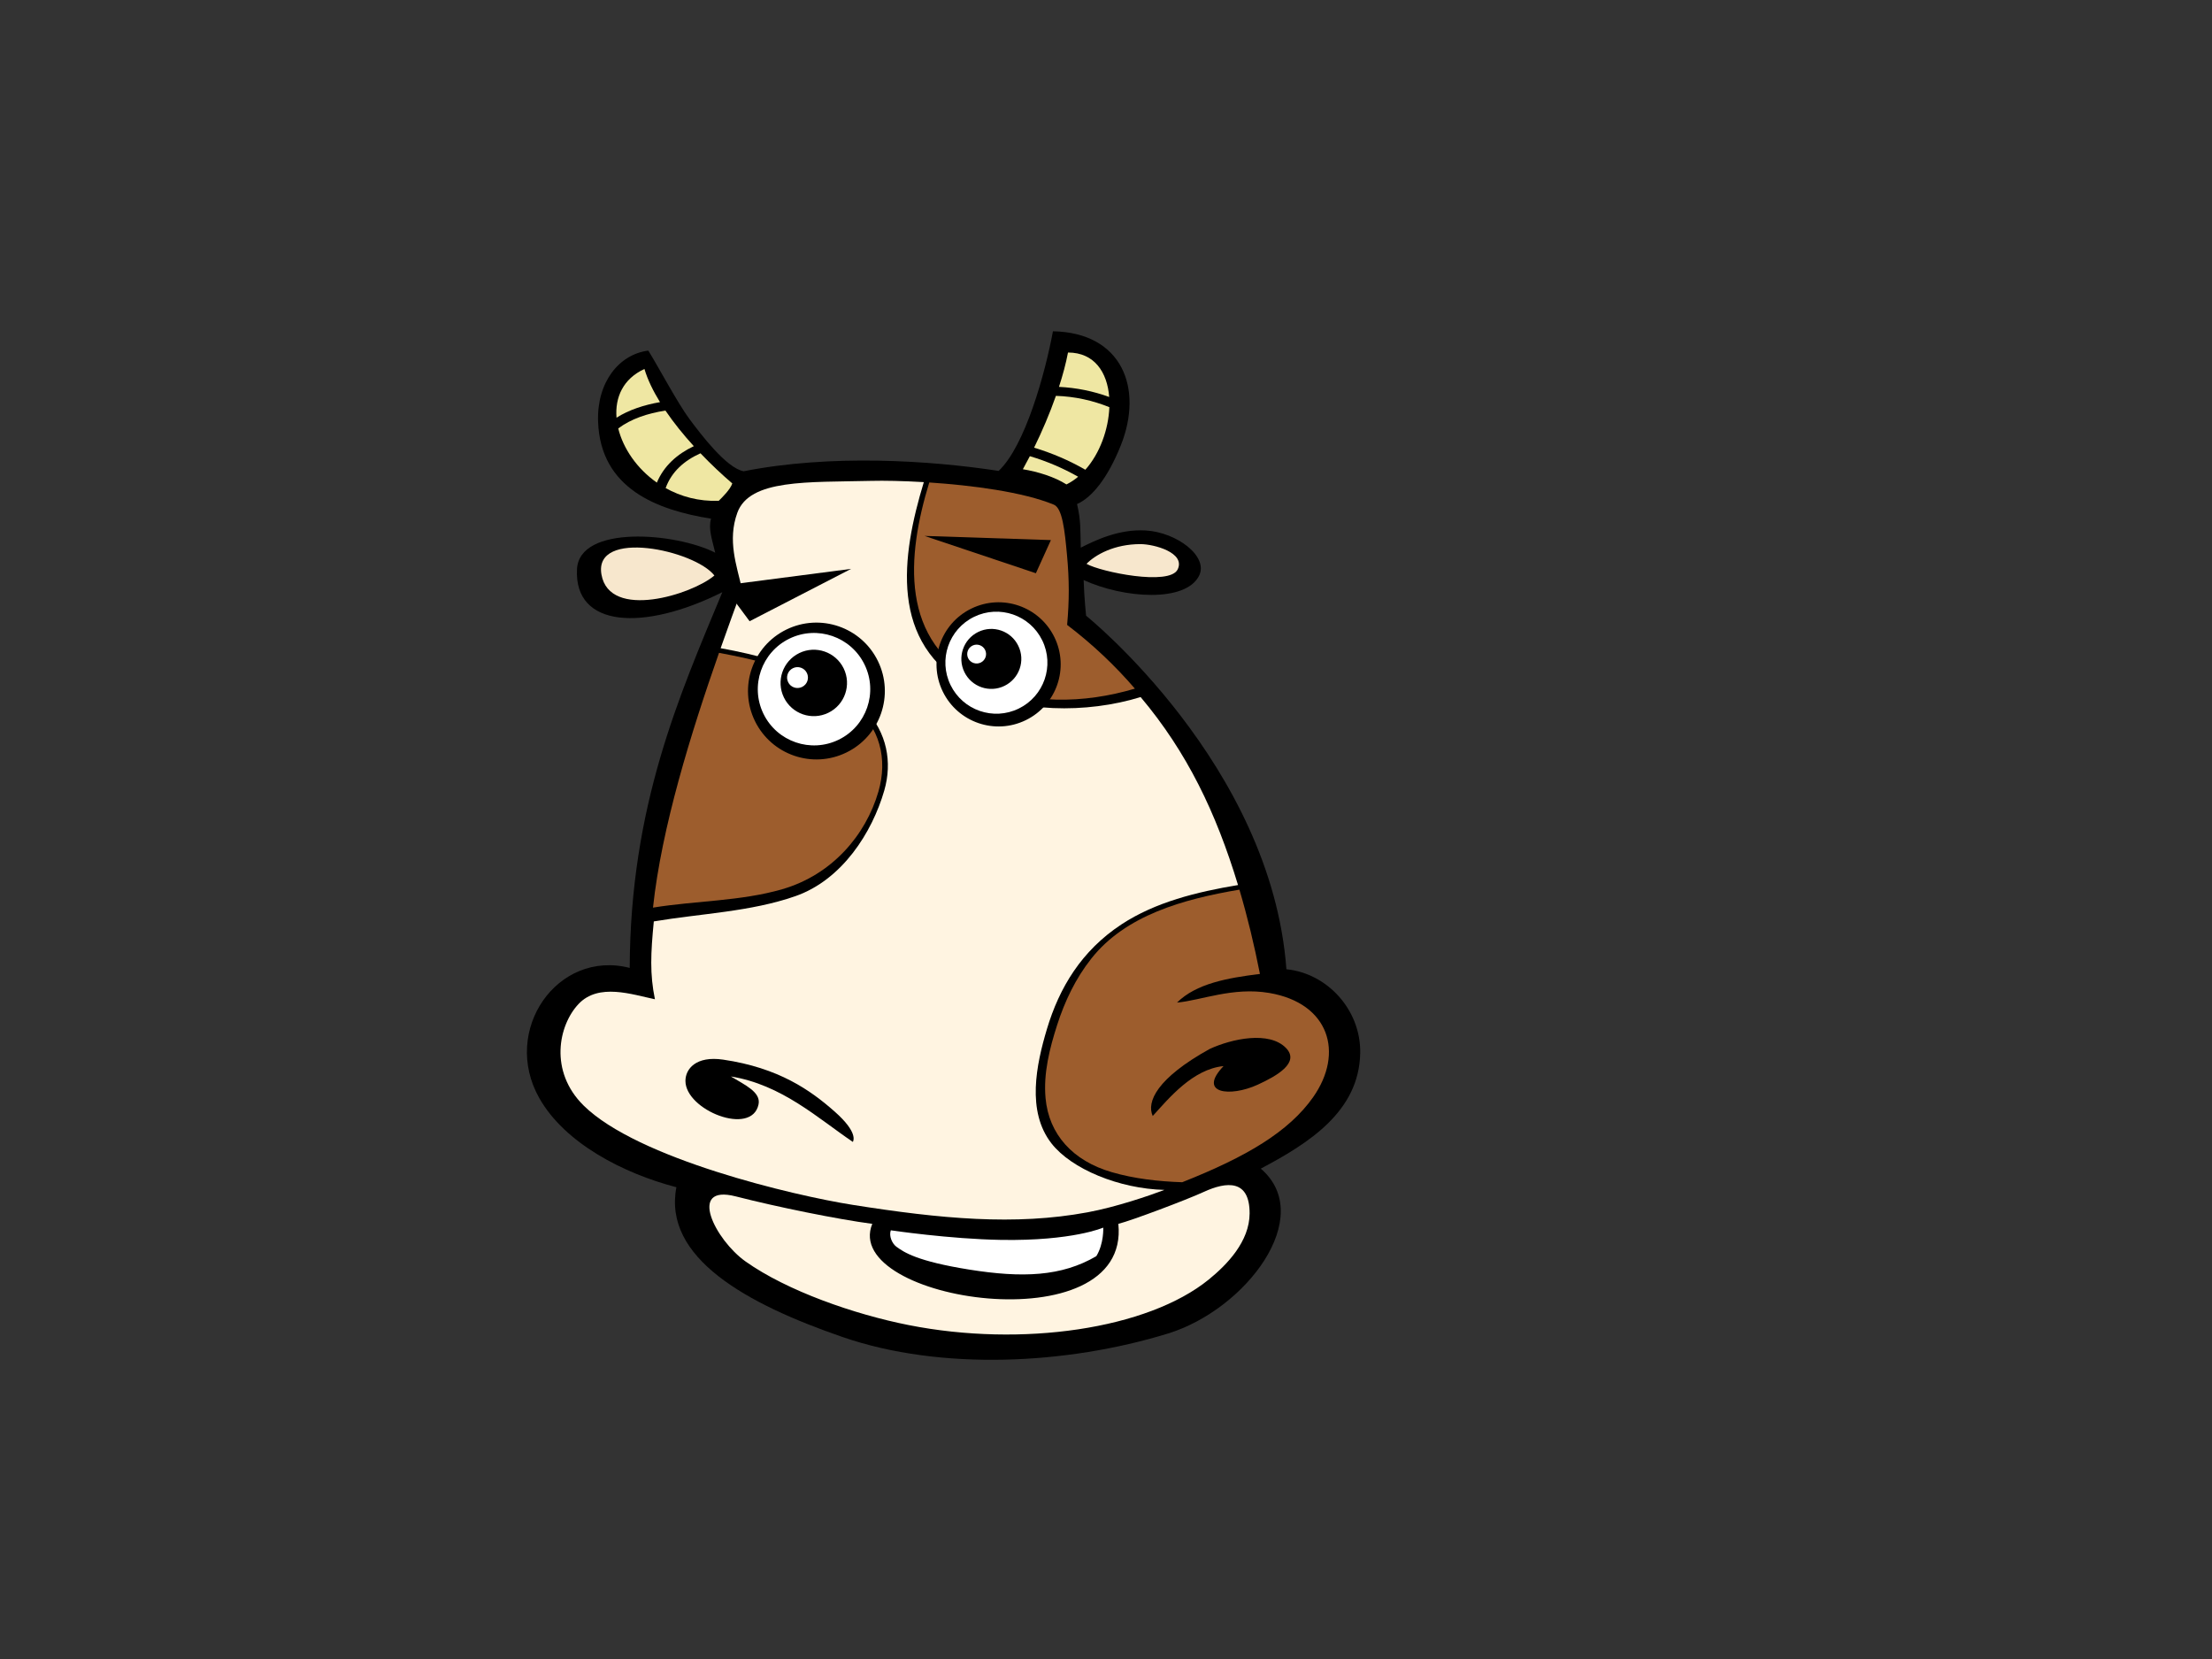 <?xml version="1.0" encoding="utf-8"?>
<!-- Generator: Adobe Illustrator 17.0.0, SVG Export Plug-In . SVG Version: 6.00 Build 0)  -->
<!DOCTYPE svg PUBLIC "-//W3C//DTD SVG 1.1//EN" "http://www.w3.org/Graphics/SVG/1.1/DTD/svg11.dtd">
<svg version="1.1" id="Layer_1" xmlns="http://www.w3.org/2000/svg" xmlns:xlink="http://www.w3.org/1999/xlink" x="0px" y="0px"
	 width="800px" height="600px" viewBox="0 0 800 600" enable-background="new 0 0 800 600" xml:space="preserve">
<rect x="0" y="0" width="800" height="600" fill="#333333" stroke="none"/>
<g>
	<g>
		<path fill-rule="evenodd" clip-rule="evenodd" d="M491.939,380.826c0.268-15.652-11.984-28.84-26.692-30.284
			c-5.446-74.028-72.45-127.87-72.45-127.87s-0.673-6.304-0.882-12.889c14.502,6.643,36.8,8.207,41.736-1.532
			c3.529-6.955-7.958-15.75-19.337-16.404c-9.542-0.551-18.043,3.478-23.435,6.224c-0.208-6.405,0.1-9.552-1.347-15.773
			c5.446-2.402,11.111-9.469,15.798-21.15c8.291-20.68,0.544-40.863-24.513-41.339c-2.778,14.952-9.98,41.377-19.637,50.499
			c-25.068-3.834-60.711-6.092-92.23,0.129c-6.248-1.151-15.521-13.414-19.699-19.033c-4.104-5.509-11.612-19.575-14.783-24.602
			c-10.723,1.366-18.66,11.598-18.162,25.69c0.855,24.258,21.363,31.983,40.853,35.096c-1.039,3.659,0.386,7.555,1.506,12.298
			c-14.264-7.257-49.154-10.186-49.985,5.968c-1.089,21.148,23.98,22.594,52.563,8.321c-15.521,37.345-33.285,77.244-33.498,135.886
			c-26.147-6.729-46.582,22.585-32.685,47.11c9.261,16.344,30.438,27.219,49.573,32.206c-4.902,25.478,25.264,42.189,60.179,54.206
			c35.44,12.192,80.886,9.997,117.616-1.303c28.209-8.68,53.714-42.324,33.558-59.632
			C473.328,413.469,491.574,401.982,491.939,380.826z"/>
		<path fill-rule="evenodd" clip-rule="evenodd" fill="#9D5D2D" d="M317.702,286.253c3.382-11.698,0.629-23.279-9.516-31.701
			c-10.488-8.692-24.713-13.363-38.433-16.462c-3.211-0.726-6.453-1.377-9.713-1.98c-10.193,29.093-20.786,63.213-23.875,92.143
			c15.539-2.517,31.74-2.304,46.738-6.651C300.842,316.405,313.113,302.13,317.702,286.253z"/>
		<path fill-rule="evenodd" clip-rule="evenodd" fill="#FFF4E1" d="M380.27,413.514c-9.056-11.635-5.484-28.467-1.636-41.339
			c4.469-14.941,12.486-28.321,26.918-37.83c12.273-8.08,27.258-11.77,42.198-14.258c-7.954-26.226-18.433-48.028-35.223-67.985
			c-19.519,6.017-44.447,5.75-61.672-3.469c-29.457-15.764-24.865-47.503-16.74-74.269c-7.581-0.445-14.347-0.568-19.039-0.453
			c-22.901,0.557-43.972-0.706-48.407,11.53c-3.64,10.049-0.25,19.018,1.687,27.575c-2.441,6.657-5.067,13.857-7.726,21.414
			c6.555,1.176,13.031,2.652,19.347,4.534c12.056,3.59,24.828,8.706,33.023,17.635c7.704,8.396,9.809,18.932,6.798,29.345
			c-4.366,15.107-15.208,32.255-32.133,38.16c-16.26,5.676-34.079,6.256-51.205,9.136c-1.12,11.558-1.474,19.016,0.405,28.152
			c-8.241-1.71-20.353-5.986-27.621,1.71c-7.268,7.699-10.714,24.335,1.824,36.717c19.513,19.262,75.95,32.551,97.25,35.922
			c31.935,5.059,58.753,7.584,85.03,2.703c10.352-1.92,22.455-6.066,27.779-8.103C404.759,429.925,387.495,422.803,380.27,413.514z"
			/>
		<path fill-rule="evenodd" clip-rule="evenodd" fill="#9D5D2D" d="M425.677,362.6c6.943-6.875,18.168-8.901,29.998-10.364
			c-2.071-10.525-4.523-20.688-7.423-30.482c-20.376,3.44-41.179,9.28-53.54,24.901c-5.76,7.274-9.648,15.532-12.382,24.043
			c-2.739,8.525-5.001,17.529-4.191,26.447c1.189,13.096,9.819,22.691,23.954,26.789c8.186,2.37,16.8,3.352,25.475,3.636
			c23.173-9.179,38.535-18.223,47.358-30.783c11.257-16.026,5.813-33.974-15.886-37.673
			C445.91,356.878,434.285,361.842,425.677,362.6z"/>
		<path fill-rule="evenodd" clip-rule="evenodd" fill="#9D5D2D" d="M354.802,246.827c16.719,8.089,37.233,7.713,55.649,2.224
			c-7.161-8.31-15.274-16.011-24.513-23.047c0.802-8.872,0.794-16.221-0.037-25.193c-0.827-8.964-1.66-17.013-4.769-18.298
			c-11.15-4.594-29.545-6.993-45.05-8.02C327.982,200.94,324.985,232.397,354.802,246.827z"/>
		<path fill-rule="evenodd" clip-rule="evenodd" d="M454.879,392.286c-10.04,4.6-21.896,3.228-12.363-6.723
			c-11.168,1.122-19.757,11.607-25.618,18.052c-2.313-5.102,1.499-13.656,20.568-24.229c8.024-3.722,21.558-6.62,27.621-0.373
			C470.207,384.281,461.909,389.07,454.879,392.286z"/>
		<path fill-rule="evenodd" clip-rule="evenodd" fill="#FFF4E1" d="M451.939,438.877c-0.042,10.08-8.099,18.462-14.756,23.871
			c-22.148,17.994-67.614,24.562-108.501,16.493c-19.668-3.879-43.971-12.344-59.025-23.004
			c-11.001-7.788-21.191-28.06-3.579-23.552c15.02,3.851,36.716,8.261,49.397,9.937c-11.531,27.937,93.498,43.994,88.99,0
			c4.915-1.245,24.673-8.686,30.872-11.541C443.689,427.236,451.987,426.544,451.939,438.877z"/>
		<path fill-rule="evenodd" clip-rule="evenodd" fill="#F7E7CD" d="M392.951,203.924c3.228-3.317,10.057-7.139,19.492-7.139
			c4.978,0,16.383,3.113,13.478,9.151C423.02,211.973,398.139,206.857,392.951,203.924z"/>
		<path fill-rule="evenodd" clip-rule="evenodd" fill="#EFE7A3" d="M381.887,143.165c-2.278,6.479-5.034,12.915-7.897,18.743
			c6.518,1.968,12.73,4.634,18.536,7.98c5.267-5.902,8.383-14.628,8.687-22.631C395.181,144.829,388.703,143.38,381.887,143.165z"/>
		<path fill-rule="evenodd" clip-rule="evenodd" fill="#EFE7A3" d="M401.159,143.578c-0.69-8.895-5.298-16.083-14.901-16.083
			c-0.765,4.011-1.899,8.209-3.267,12.424C389.334,140.229,395.43,141.474,401.159,143.578z"/>
		<path fill-rule="evenodd" clip-rule="evenodd" fill="#EFE7A3" d="M372.461,164.984c-0.844,1.635-1.69,3.219-2.528,4.717
			c5.584,0.944,11.409,2.746,15.76,5.498c1.511-0.729,2.918-1.682,4.234-2.78C384.444,169.308,378.601,166.811,372.461,164.984z"/>
		<path fill-rule="evenodd" clip-rule="evenodd" d="M301.827,401.98c8.717,7.69,6.736,10.68,6.628,11.013
			c-12.621-8.525-25.684-20.688-44.121-23.675c5.053,3.067,10.944,5.667,9.999,10.12c-2.475,11.658-26.433,2.06-26.433-8.516
			c0-4.324,3.812-9.13,13.619-7.693C281.65,386.186,293.11,394.287,301.827,401.98z"/>
		<path fill-rule="evenodd" clip-rule="evenodd" fill="#EFE7A3" d="M238.702,145.44c-2.482-4.037-4.472-8.086-5.627-11.994
			c-7.72,3.524-10.703,10.281-10.103,17.618C227.462,148.232,232.891,146.45,238.702,145.44z"/>
		<path fill-rule="evenodd" clip-rule="evenodd" fill="#EFE7A3" d="M223.594,154.946c1.773,7.205,6.726,14.528,13.973,19.595
			c2.529-6.046,7.315-10.307,13.363-13.179c-3.717-4.072-7.251-8.439-10.261-12.869
			C234.172,149.486,228.192,151.497,223.594,154.946z"/>
		<path fill-rule="evenodd" clip-rule="evenodd" fill="#EFE7A3" d="M253.336,163.939c-5.834,2.617-10.445,6.623-12.598,12.582
			c5.479,3.062,11.981,4.872,19.209,4.605c1.288-1.28,4.192-4.118,4.897-6.287C261.198,171.721,257.225,168.005,253.336,163.939z"/>
		<path fill-rule="evenodd" clip-rule="evenodd" fill="#F7E7CD" d="M258.373,208.134c-7.974,6.858-37.951,16.284-40.85-0.37
			C214.617,191.115,251.202,198.926,258.373,208.134z"/>
	</g>
	<g>
		<path d="M273.024,260.759c5.993,12.281,20.803,17.388,33.094,11.391c12.286-5.986,17.381-20.794,11.389-33.084
			c-5.981-12.267-20.79-17.371-33.083-11.388C272.149,233.663,267.047,248.475,273.024,260.759z"/>
		<path fill="#FFFFFF" d="M276.118,258.165c4.927,10.089,17.099,14.284,27.202,9.36c10.089-4.921,14.282-17.102,9.354-27.179
			c-4.914-10.1-17.089-14.29-27.181-9.372C275.409,235.889,271.208,248.073,276.118,258.165z"/>
	</g>
	<g>
		<path d="M283.513,252.257c2.909,5.96,10.104,8.448,16.072,5.527c5.958-2.895,8.442-10.089,5.539-16.054
			c-2.915-5.954-10.103-8.445-16.066-5.535C283.094,239.109,280.605,246.288,283.513,252.257z"/>
		<path fill="#FFFFFF" d="M285.041,246.71c0.901,1.882,3.162,2.649,5.037,1.736c1.888-0.912,2.66-3.174,1.75-5.044
			c-0.915-1.876-3.184-2.66-5.057-1.744C284.904,242.572,284.115,244.836,285.041,246.71z"/>
	</g>
	<g>
		<path d="M340.971,250.116c5.44,11.15,18.873,15.779,30.015,10.341c11.156-5.429,15.783-18.872,10.353-30.014
			c-5.443-11.145-18.878-15.782-30.024-10.347C340.168,225.528,335.543,238.966,340.971,250.116z"/>
		<path fill="#FFFFFF" d="M343.78,247.755c4.468,9.168,15.512,12.972,24.67,8.502c9.158-4.468,12.964-15.509,8.495-24.659
			c-4.461-9.162-15.505-12.976-24.665-8.508C343.117,227.562,339.315,238.601,343.78,247.755z"/>
	</g>
	<g>
		<path d="M348.777,243.054c2.625,5.389,9.119,7.627,14.502,4.998c5.386-2.622,7.631-9.122,4.994-14.496
			c-2.615-5.386-9.105-7.627-14.493-5.001C348.402,231.181,346.157,237.674,348.777,243.054z"/>
		<path fill="#FFFFFF" d="M350.144,238.053c0.824,1.69,2.871,2.387,4.563,1.567c1.689-0.824,2.407-2.872,1.575-4.562
			c-0.831-1.687-2.872-2.393-4.557-1.573C350.023,234.32,349.325,236.354,350.144,238.053z"/>
	</g>
	<polygon points="334.372,193.821 380.073,195.33 374.641,207.321 	"/>
	<polygon points="261.508,211.755 271.106,224.676 307.82,205.735 	"/>
	<path fill="#FFFFFF" d="M322.171,444.955c0,0,21.248,3.162,39.928,3.472c25.845,0.422,36.908-4.448,36.908-4.448
		s0.297,5.756-2.508,10.33c-12.587,7.38-26.777,7.905-45.875,4.867c-19.097-3.042-23.75-6.341-26.404-8.261
		C322.698,449.81,321.417,447.075,322.171,444.955z"/>
</g>
</svg>

